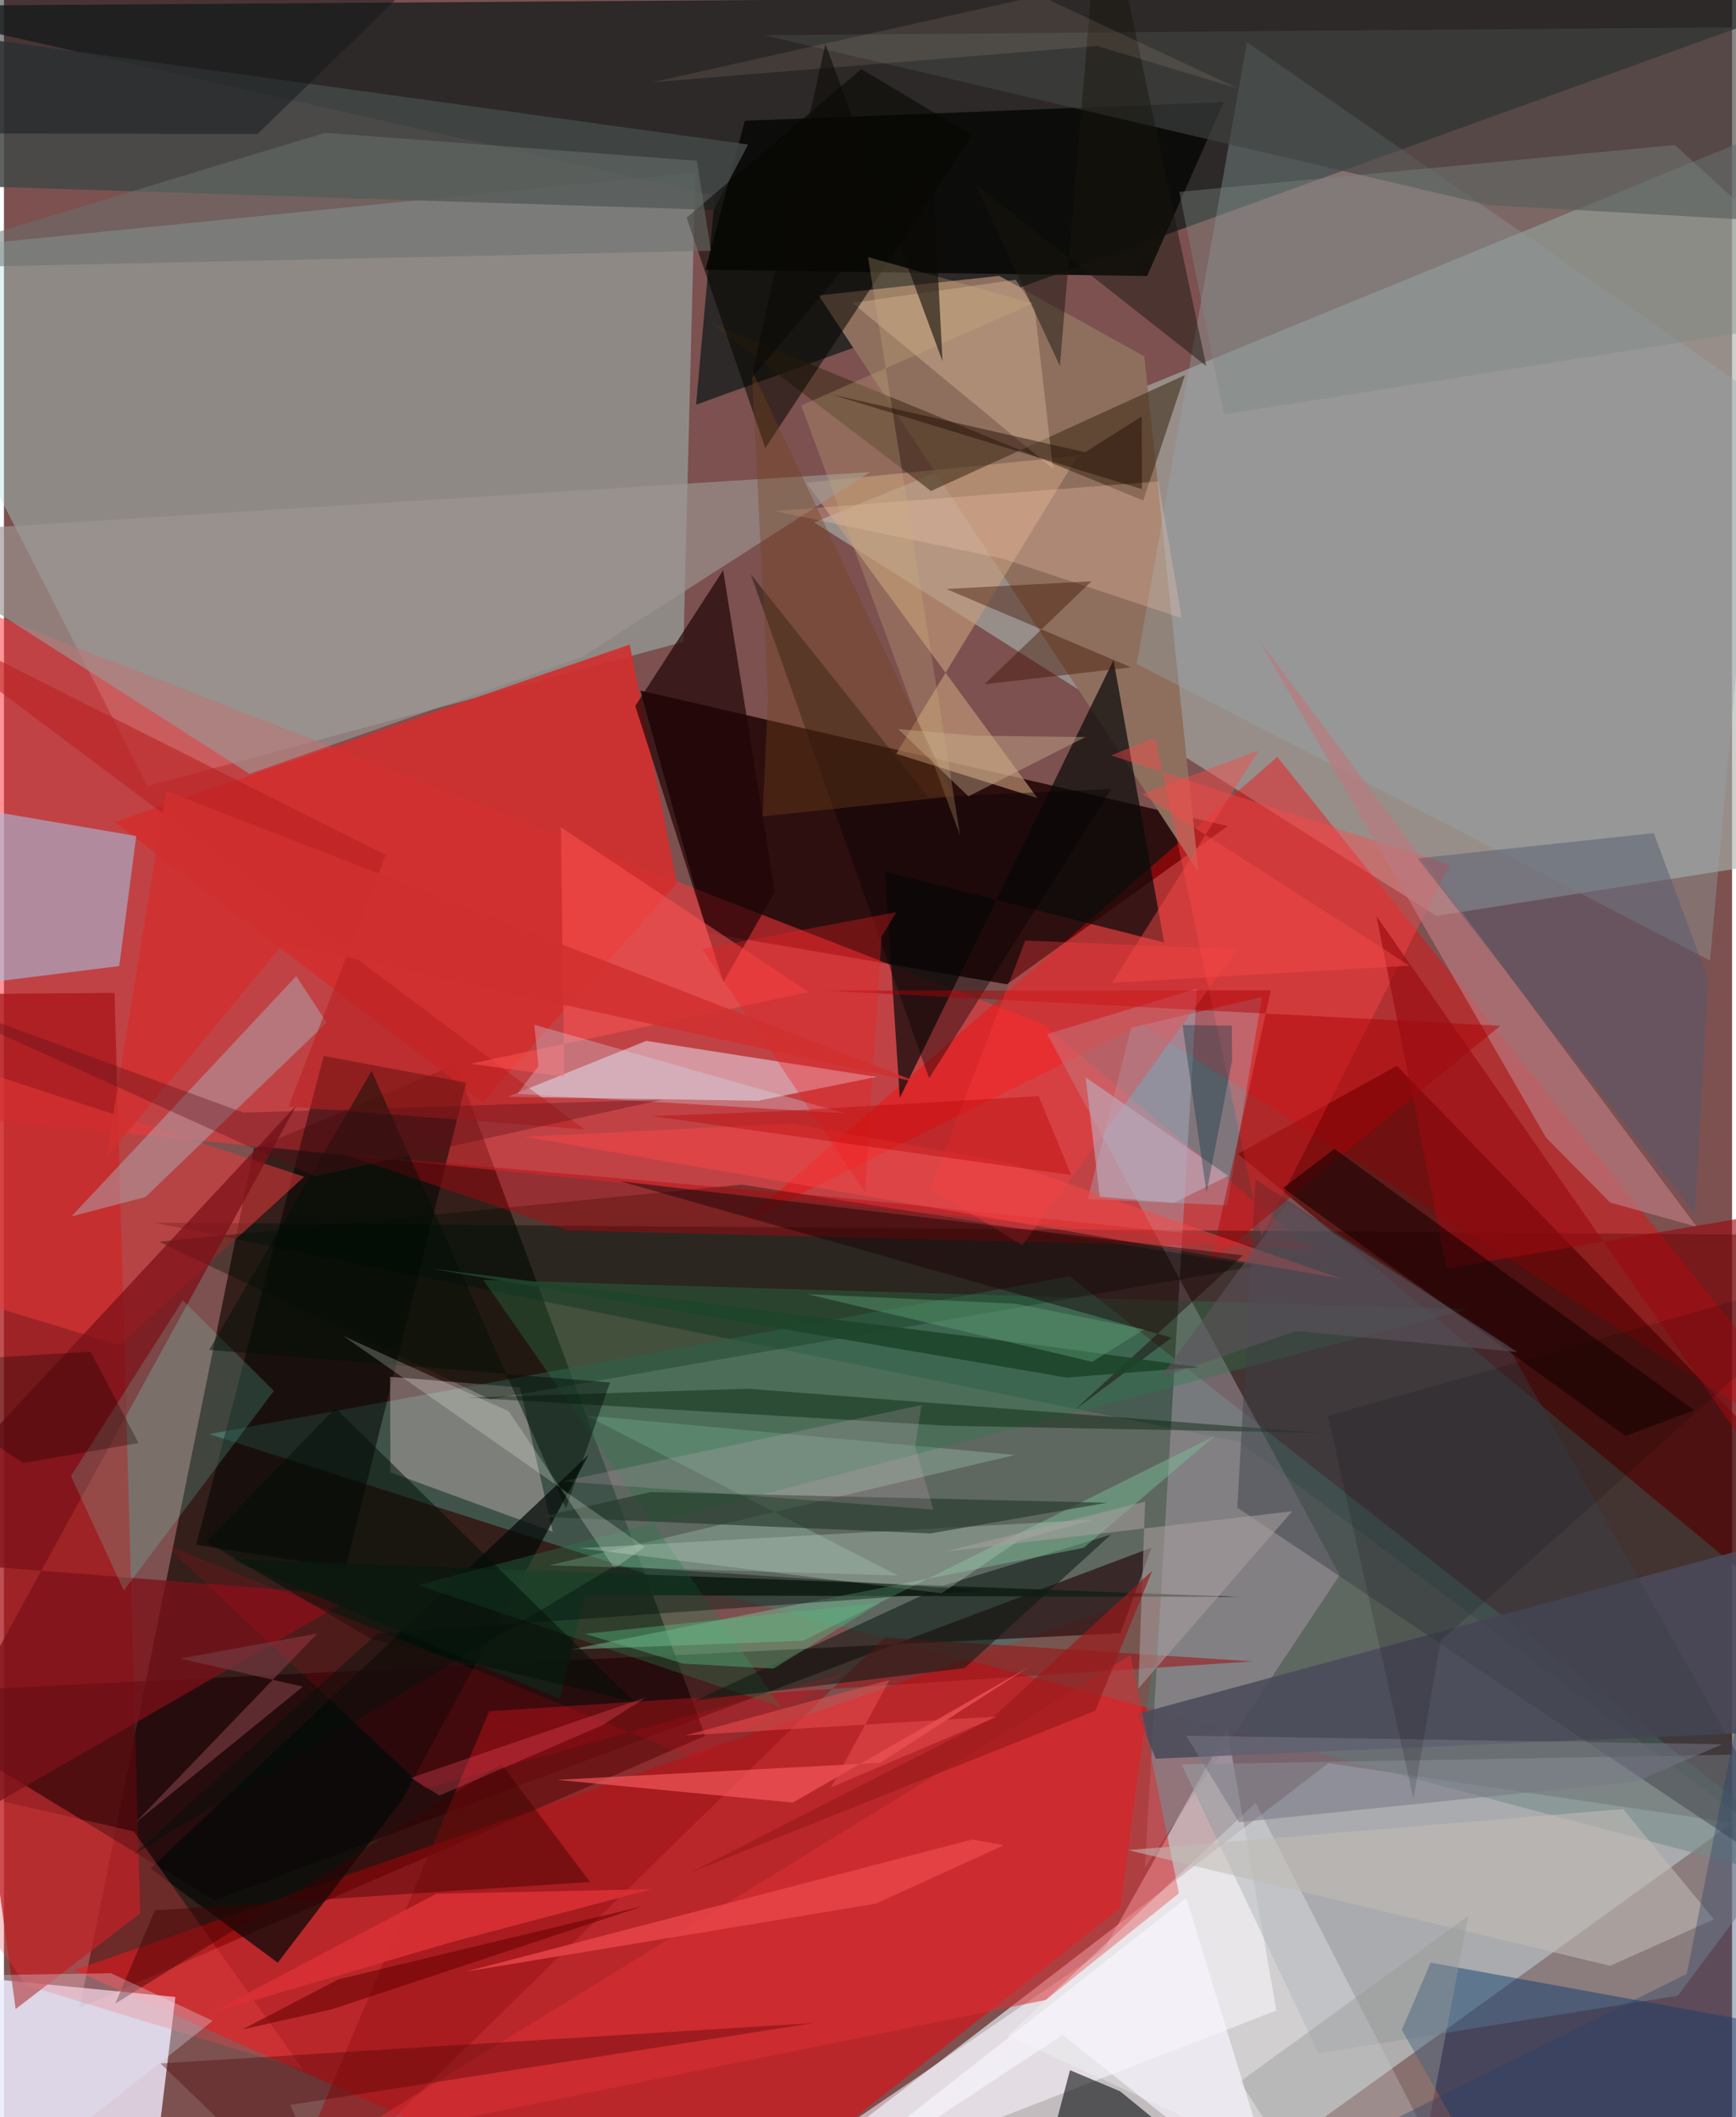 <svg xmlns="http://www.w3.org/2000/svg" width="228" height="278" viewBox="0 0 836 1024"><path fill="#7c5150" d="M0 0h836v1024H0z"/><path fill="#dce5e8" fill-opacity=".725" d="M379.456 1053.265l261.246-200.478 195.486 28.9L552.905 1086z"/><path fill="#140903" fill-opacity=".686" d="M218.65 514.745l120.567 324.8L36.583 971.14l84.296-415.525z"/><path fill="#a8b5ae" fill-opacity=".616" d="M693.064 442.997l-301.118-190.32L898 45.099v365.595z"/><path fill="#1a201e" fill-opacity=".804" d="M334.835 195.725L886.063-3.632-62 2.99l405.916 91.666z"/><path fill="#aee3de" fill-opacity=".384" d="M328.751 310.42l5.731-226.899L-62 123.013 69.48 380.195z"/><path fill="#1c0000" fill-opacity=".816" d="M485.182 476.067l-144.743-24.83-32.579-117.22 284.228 65.521z"/><path fill="#ff353b" fill-opacity=".529" d="M-62 536.08V275.292L502.717 495.4l131.168 110.007z"/><path fill="#f0050a" fill-opacity=".537" d="M560.438 769.483l-20.373 153.281L333.503 1086 33.969 952.9z"/><path fill="#00110f" fill-opacity=".463" d="M898 921.826L597.903 697.487 72.52 591.336l815.32 6.107z"/><path fill="#f1ebfe" fill-opacity=".8" d="M-29.05 954.968l-11.308 45.513L68.376 1086l14.576-120.149z"/><path fill="#49776b" fill-opacity=".588" d="M99.366 693.628l416.274-76.3L898 917.48 319.855 764.165z"/><path fill="#ff0107" fill-opacity=".4" d="M550.36 495.485l-193.21 96.073 258.838-225.5L898 717.422z"/><path fill="#a81419" fill-opacity=".749" d="M53.506 480.22l12.423 445.16-60.273 46.322-66.972-490.577z"/><path fill="#d12f2e" fill-opacity=".902" d="M302.714 311.745l22.842 115.627L231.51 532.97 53.528 397.6z"/><path fill="#8e6f5d" d="M394.18 142.876l87.27-9.436 70.236 38.907 26.246 249.503z"/><path fill="#fff6ff" fill-opacity=".549" d="M531.913 943.284l59.966-106.697 23.644 135.821L322.593 1086z"/><path fill="#510000" fill-opacity=".671" d="M873.058 721.358l-21.716 47.505-254.407-210.8 76.96-42.607z"/><path fill="#a8b8d7" fill-opacity=".608" d="M-42.775 386.156l-17.823 95.66 116.37-14.57 8.23-62.89z"/><path fill="#a599a6" fill-opacity=".502" d="M504.68 500.166l141.517 261.687-94.298 141.584 25.217-425.278z"/><path fill="#e2cbd8" fill-opacity=".612" d="M243.677 530.48l121.16 1.922 57.21-11.539-111.346-17.436z"/><path fill="#200104" fill-opacity=".608" d="M-62 819.502l602.064-29.57 15.17-41.407-453.461 170.733z"/><path fill="#989ea1" fill-opacity=".557" d="M635.915 993.09l-66.24-139.728 328.121-5.793-88.034 117.666z"/><path fill="#96a8ac" fill-opacity=".357" d="M850.1 192.652L601.33 20.439l-53.32 300.682 277.33 143.442z"/><path fill="#000300" fill-opacity=".522" d="M92.99 747.137l61.667-236.413 68.94 12.86-58.374 235.066z"/><path fill="#0a0a08" fill-opacity=".918" d="M590.136 49.383l-37.103 84.109-213.67-2.983 19.04-72.093z"/><path fill="#0b0b0b" fill-opacity=".71" d="M433.376 531.013l-7.137-109.372 135.018 34.187-24.48-136.559z"/><path fill="#424847" fill-opacity=".851" d="M-62 88.526V11.503l422 58.393-16.585 31.652z"/><path fill="#07386c" fill-opacity=".459" d="M690.165 949.255l-13.909 32.505L735.45 1086 898 987.107z"/><path fill="#9a1316" fill-opacity=".565" d="M125.902 1086l108.854-258.33 369.314-24.108-177.963-11.55z"/><path fill="#ea3a39" fill-opacity=".525" d="M-19.847 627.56L-62 501.257l207.238 67.877L55.999 650.6z"/><path fill="#c4b4b3" fill-opacity=".459" d="M249.604 671.023l-62.8-5.095.154 46.19 78.542 28.743z"/><path fill="#414442" fill-opacity=".639" d="M718.096 99.14L367.642 17.012l475.69-3.875L898 109.393z"/><path fill="#c69b7b" fill-opacity=".631" d="M388.104 233.459l131.317-12.976-87.76 144.068 68.316 21.46z"/><path fill="#000f00" fill-opacity=".357" d="M356.977 572.936L75.013 600.56l160.227 76.277 371.267-64.59z"/><path fill="#422f1b" fill-opacity=".6" d="M448.49 237.463l-106.134-80.936 208.78 85.54 20.2-60.64z"/><path fill="#7c1019" fill-opacity=".749" d="M-62 753.393l232.287 18.34L-62 905.743l203.442-371.126z"/><path fill="#fe474a" fill-opacity=".412" d="M608.348 597.99l-51.422-241.103-21.375 8.479 163.84 52.954z"/><path fill="#040906" fill-opacity=".722" d="M192.716 870.448l90.115-166.791-211.923 200.05 61.536 45.585z"/><path fill="#090d11" fill-opacity=".592" d="M631.052 1086l-91.049-74.491-24.283-10.224-12.34 46.825z"/><path fill="#210507" fill-opacity=".706" d="M372.905 431.408L347.93 275.84l-42.514 65.576 42.64 133.555z"/><path fill="#152117" fill-opacity=".886" d="M268.945 821.725l11.875-50.152 316.98.814-488.629-18.362z"/><path fill="#4a4a5a" fill-opacity=".875" d="M879.987 739.003l-331.624 89.898 8.833 21.725L898 835.79z"/><path fill="#ada5ad" fill-opacity=".522" d="M141.407 472.07l14.718 22.565-87.677 84.335-35.719 9.333z"/><path fill="#a8d1b8" fill-opacity=".325" d="M281.716 684.604l207.388 19.116-225.44 53.4 168.764 4.897z"/><path fill="#db3033" fill-opacity=".529" d="M568.414 915.729l-23.407-115.26-384.616 236.575 343.658-69.746z"/><path fill="#9d9592" fill-opacity=".659" d="M118.781 374.259l160.523-56.25 139.66-89.663L-62 258.599z"/><path fill="#2a7d4c" fill-opacity=".341" d="M200.342 766.64L375.8 825.658 231.932 619.061l476.049 14.18z"/><path fill="#b7030e" fill-opacity=".416" d="M164.028 558.27l239.827 20.91 245.962 25.298-377.116-9.31z"/><path fill="#ba797f" fill-opacity=".686" d="M777.02 581.62l-31.007-31.397-138.828-240.555 211.712 283.665z"/><path fill="#93e2fd" fill-opacity=".255" d="M608.574 482.226l-16.72 100.724-67.502-3 20.952-82.902z"/><path fill="#faffff" fill-opacity=".29" d="M705.793 1086L485.592 984.588 605.506 872l110.042 214z"/><path fill="#75fae0" fill-opacity=".18" d="M130.554 672.75l-72.586 96.524-25.551-55.31 54.088-85.078z"/><path fill="#0b1a12" fill-opacity=".557" d="M535.567 742.199l-70.862 64.595-130.253 15.671 120.188-55.66z"/><path fill="#011d06" fill-opacity=".416" d="M359.877 671.68l277.96 21.426-181.685-3.538-231.71-13.612z"/><path fill="#d8b99a" fill-opacity=".412" d="M507.508 226.75l-97.072-80.257 78.994-11.19 9.234 14.09z"/><path fill="#f54749" fill-opacity=".29" d="M144.653 1000.997L62.826 885.793-62 857.257 10.623 960.1z"/><path fill="#3c4048" fill-opacity=".486" d="M727.018 650.033L605.5 570.503l-8.825 158.725 280.579 187.947z"/><path fill="#030100" fill-opacity=".388" d="M535.702 381.576l-88.147 139.928-86.226-243.698 85.85 107.787z"/><path fill="#060601" fill-opacity=".549" d="M330.234 105.277l38.073 111.4 99.981-151.34-53.534-31.918z"/><path fill="#ab0103" fill-opacity=".463" d="M612.872 479.006l-215.215.127 326.271 17.003L583.82 610.574z"/><path fill="#7abd96" fill-opacity=".475" d="M522.353 748.61l63.615-54.26-199.294 99.204-112.712 4.289z"/><path fill="#52596e" fill-opacity=".467" d="M683.948 415.155l134.09 171.902 6.34-113.624-26.249-70.47z"/><path fill="#ffd0b9" fill-opacity=".263" d="M372.783 247.211l110.247 22.954L569.829 299l-11.356-66.157z"/><path fill="#980b11" fill-opacity=".624" d="M663.988 443.104L898 778.597l-31.825-193.729-168.223 28.57z"/><path fill="#3f1200" fill-opacity=".416" d="M455.854 284.87l89.422 37.907-70.992 8.181 51.884-49.826z"/><path fill="#b81f1f" fill-opacity=".561" d="M137.679 535.166l143.101 11.069L-62 289.435l246.67 124.111z"/><path fill="#b4c9b9" fill-opacity=".376" d="M453.55 770.631l37.409-25.541 35.771-10.065-248.368 13.765z"/><path fill="#243828" fill-opacity=".627" d="M448.128 741.665l-188.521-8.034 53.483-12.003 220.635 5.2z"/><path fill="#6a716e" fill-opacity=".525" d="M342 121.287l-404 8.804 217.397-65.855 179.815 13.51z"/><path fill="#180000" fill-opacity=".588" d="M817.617 682.106L784.49 694.52 618.827 574.558l24.832-18.895z"/><path fill="#ff5453" fill-opacity=".514" d="M225.664 514.487l163.668-34.62-119.947-79.75 1.638 120.628z"/><path fill="#3b0000" fill-opacity=".439" d="M72.993 924.017l210.468-13.792-42.79-57.061L53.903 969.042z"/><path fill="#16181b" fill-opacity=".494" d="M-62-62h315.035L122.705 64.792-62 64.482z"/><path fill="#f95c5f" fill-opacity=".647" d="M496.137 806.055l-72.278 46.572-156.193 8.205 113.93 11.011z"/><path fill="#ff3d40" fill-opacity=".349" d="M494.066 454.908L448.18 574.88l44.42 27.426L596.721 459.14z"/><path fill="#c0bbb5" fill-opacity=".561" d="M543.897 894.843l239.407-19.893 43.93 53.36-50.2 22.485z"/><path fill="#f84848" fill-opacity=".494" d="M251.78 549.799l129.625-6.422 104.822 19.19 160.897 55.912z"/><path fill="#7c8985" fill-opacity=".388" d="M808.367 70.145L898 151.92l-307.795 48.517L568.602 92.8z"/><path fill="#a79f9f" fill-opacity=".569" d="M455.194 750.467l168-19.526-74.445 85.816 3.33-90.47z"/><path fill="#17160e" fill-opacity=".478" d="M530.822-62l50.86 239.103-111.655-87.897 40.811 87.826z"/><path fill="#170104" fill-opacity=".439" d="M518.145 681.796l46.654-34.787-266.972-75.766 301.517 35.925z"/><path fill="#4a0000" fill-opacity=".349" d="M166.761 1086l-28.213-67.94L391.4 978.504 75.732 998.011z"/><path fill="#73393f" fill-opacity=".698" d="M151.576 790.072l-88.215 91.73 81.211-66.017-59.204-13.61z"/><path fill="#cfb180" fill-opacity=".278" d="M417.998 124.33l79.865 22.422-112.178 49.36 76.877 208.039z"/><path fill="#d83034" fill-opacity=".922" d="M209.137 915.935l104.353-2.216-96.554 25.52-117.83 34.645z"/><path fill="#72431a" fill-opacity=".365" d="M369.657 336.713l-7.862-157.686L459.3 385.14l-92.295 9.714z"/><path fill="#e94649" fill-opacity=".812" d="M421.808 920.722L222.951 953.69l245.565-64.03 15.275 2.816z"/><path fill="#d5e2f3" fill-opacity=".302" d="M256.564 495.636l2.05 19.982-10.19 13.39 158.38 9.451z"/><path fill="#e0b6ce" fill-opacity=".188" d="M443.859 679.582l-3.049 20.185 8.779 30.39-179.335-13.69z"/><path fill="#000e07" fill-opacity=".51" d="M160.337 681.036l-62.553 64.526 79.838 47.155 127.57 30.611z"/><path fill="#f44b49" fill-opacity=".463" d="M550.533 384.061l56.44-21.053-70.85 112.324 143.89-8.259z"/><path fill="#ed1f20" fill-opacity=".345" d="M431.745 441.14l-7.174 11.879-7.99 123.722-78.655-117.781z"/><path fill="#979b97" fill-opacity=".424" d="M678.105 1086l30.287-159.34-110.386 80.125 46.03 71.666z"/><path fill="#000e05" fill-opacity=".463" d="M293.192 668.653L99.296 652.9l78.58-134.923 93.992 211.59z"/><path fill="#99191b" fill-opacity=".678" d="M555.516 759.704l-77.88 71.615-145.652 74.427 196.002-78.37z"/><path fill="#d02f2f" fill-opacity=".855" d="M442.732 523.67l-307.506-67.388-85.827 103.8 29.059-177.46z"/><path fill="#ff0118" fill-opacity=".129" d="M203.752 865.208l204.722-56.718-73.777 42.246L77.351 746.691z"/><path fill="#1d452a" fill-opacity=".89" d="M577.59 661.237l-63.576 5.058-307.707-52.76 300.84 37.901z"/><path fill="#e2efff" fill-opacity=".298" d="M-35.608 1086L-62 956.187l113.773-1.825 49.236 23.024z"/><path fill="#e74e50" fill-opacity=".557" d="M428.42 812.525l-28.278 51.958 80.297-34.22-150.922 9.121z"/><path fill="#630000" fill-opacity=".545" d="M115.29 981.586l43.353-9.757 150.776-49.977-147.635 35.48z"/><path fill="#58b67e" fill-opacity=".427" d="M281.054 790.236l47.494 14.386 43.698 2.438 51.438-31.764z"/><path fill="#beaabb" fill-opacity=".631" d="M530.126 578.842l-6.82-57.733 69 47.593-26.34 13.028z"/><path fill="#767686" fill-opacity=".518" d="M597.504 881.334l-25.57-41.849 259.255 4.174-41.428 17.945z"/><path fill="#fbfff6" fill-opacity=".22" d="M244.212 682.605l51.09 75.971 14.686-10.37L164.349 646.26z"/><path fill="#5e535d" fill-opacity=".576" d="M621.166 582.016l110.898 71.911-106.929-10.137-65.708 22.52z"/><path fill="#f8f6ff" fill-opacity=".647" d="M358 1086l154.122-101.781 105.922 84.046-46.076-150.277z"/><path fill="#ba0506" fill-opacity=".4" d="M313.352 539.808l61.587-2.332 125.61-7.363 15.753 38.227z"/><path fill="#fed0b3" fill-opacity=".106" d="M501.068-2.143l95.827 44.87-68.108-20.491-215.368 17.586z"/><path fill-opacity=".141" d="M640.55 684.785L681.874 869.9l13.136-76.267L898 612.017z"/><path fill="#210b00" fill-opacity=".451" d="M400.152 190.742l122.866 27.98 27.413-17.286.101 35.129z"/><path fill="#5b1017" fill-opacity=".357" d="M115.732 538.123l202.823-6.27L150.4 568.934-62 472.783z"/><path fill="#0b0906" fill-opacity=".576" d="M449.087 79.035l-87.674 104.22 35.98-161.944 56.653 153.393z"/><path fill="#60a375" fill-opacity=".42" d="M526.417 658.665l-137.85-32.743 100.93 4.66 62.073 12.42z"/><path fill="#07313f" fill-opacity=".353" d="M594.007 496.075l-23.861-.301 11.618 81.155 12.348-63.927z"/><path fill="#2a4169" fill-opacity=".373" d="M814.124 954.724l44.515-225.697L898 1086l-304.73-21.638z"/><path fill="#fe5263" fill-opacity=".298" d="M310.605 820.954l-113.762 38.952 13.848 8.532 78.785-33.98z"/><path fill="#c9b28f" fill-opacity=".412" d="M466.582 385.145l-33.959-32.518 37.144 3.177 53.363.695z"/><path fill="#00110b" fill-opacity=".42" d="M295.274 757.434l179.167 11.763-293.956 20.89-117.789 106.87z"/><path fill="#140000" fill-opacity=".31" d="M9.298 707.6L-62 660.156l103.889-6.435 23.2 44.249z"/></svg>